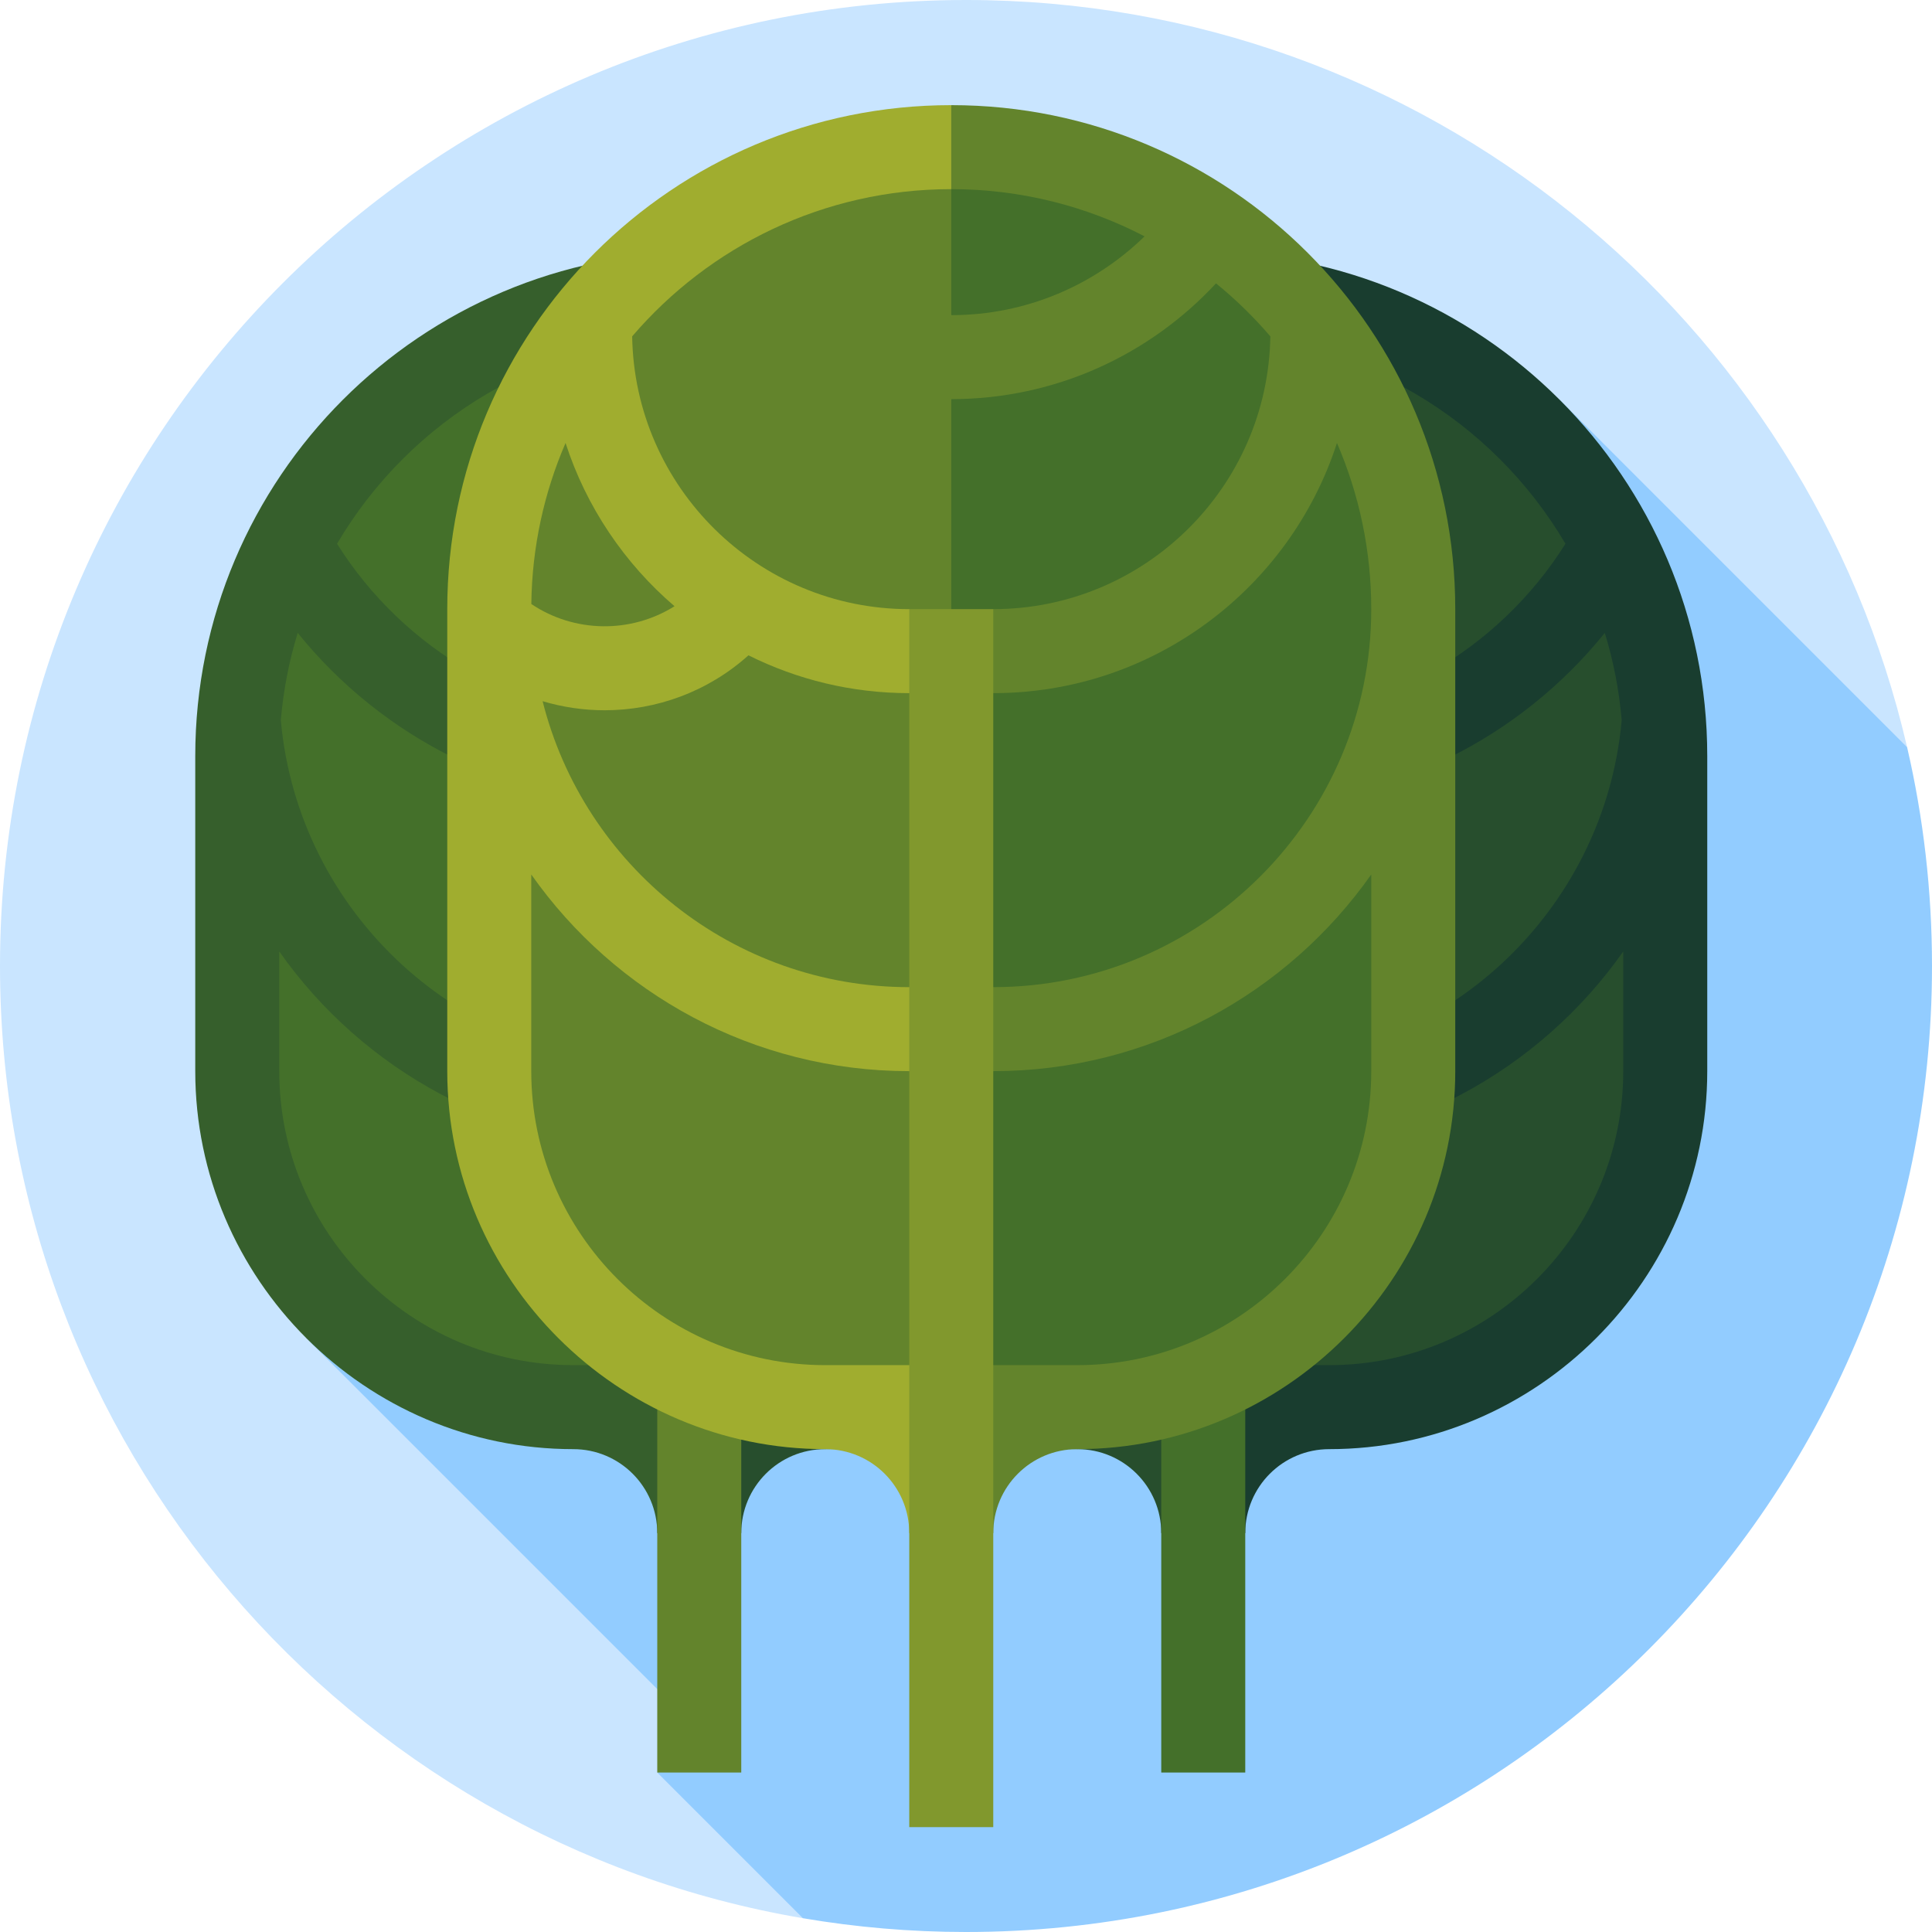 <?xml version="1.0" encoding="iso-8859-1"?>
<!-- Generator: Adobe Illustrator 19.0.0, SVG Export Plug-In . SVG Version: 6.00 Build 0)  -->
<svg version="1.1" id="Layer_1" xmlns="http://www.w3.org/2000/svg" xmlns:xlink="http://www.w3.org/1999/xlink" x="0px" y="0px"
	 viewBox="0 0 512 512" style="enable-background:new 0 0 512 512;" xml:space="preserve">
<path style="fill:#C9E5FF;" d="M505.405,198.026C479.137,84.567,377.445,0,256,0C114.615,0,0,114.615,0,256
	c0,126.655,91.983,231.811,212.788,252.35L505.405,198.026z"/>
<path style="fill:#92CCFF;" d="M512,256c0-19.939-2.282-39.346-6.595-57.974l-92.085-92.085L81.171,354.611l104.07,104.07
	l-11.06,11.06l38.608,38.608C226.837,510.739,241.27,512,256,512C397.384,512,512,397.384,512,256z"/>
<path style="fill:#274E2D;" d="M185.311,66.82l-66.783,155.826l66.783,183.652h11.13c0-12.305,9.956-22.261,22.261-22.261
	c55.096,0,100.174-45.078,100.174-100.174v-83.478C318.876,126.62,259.076,66.82,185.311,66.82z"/>
<path style="fill:#365F2C;" d="M51.745,200.386v83.478c0,55.096,45.078,100.174,100.174,100.174
	c12.305,0,22.261,9.956,22.261,22.261h11.13v-44.522V66.82C111.545,66.82,51.745,126.62,51.745,200.386z"/>
<g>
	<path style="fill:#44702A;" d="M174.18,191.11h11.13V89.081c-40.853,0-76.63,22.127-95.991,55.023
		C107.059,172.317,138.464,191.11,174.18,191.11z"/>
	<path style="fill:#44702A;" d="M174.18,282.008h11.13V213.37h-11.13c-38.456,0-72.82-17.827-95.282-45.643
		c-2.28,7.414-3.801,15.156-4.48,23.136C78.998,241.884,121.987,282.008,174.18,282.008z"/>
	<path style="fill:#44702A;" d="M174.18,304.269c-41.364,0-77.999-20.622-100.174-52.122v31.716
		c0,42.961,34.952,77.913,77.913,77.913h33.391v-57.508H174.18z"/>
</g>
<rect x="174.18" y="200.381" style="fill:#63842C;" width="22.261" height="269.357"/>
<path style="fill:#274E2D;" d="M318.876,66.82l66.783,155.826l-66.783,183.652h-11.13c0-12.305-9.956-22.261-22.261-22.261
	c-55.096,0-100.174-45.078-100.174-100.174v-83.478C185.311,126.62,245.11,66.82,318.876,66.82z"/>
<path style="fill:#193D2F;" d="M452.441,200.386v83.478c0,55.096-45.078,100.174-100.174,100.174
	c-12.305,0-22.261,9.956-22.261,22.261h-11.13v-44.522V66.82C392.642,66.82,452.441,126.62,452.441,200.386z"/>
<g>
	<path style="fill:#274E2D;" d="M330.005,191.11h-11.13V89.081c40.853,0,76.63,22.127,95.991,55.023
		C397.126,172.317,365.722,191.11,330.005,191.11z"/>
	<path style="fill:#274E2D;" d="M330.005,282.008h-11.13V213.37h11.13c38.456,0,72.82-17.827,95.282-45.643
		c2.28,7.414,3.801,15.156,4.48,23.136C425.188,241.884,382.198,282.008,330.005,282.008z"/>
	<path style="fill:#274E2D;" d="M330.005,304.269c41.364,0,77.999-20.622,100.174-52.122v31.716
		c0,42.961-34.952,77.913-77.913,77.913h-33.391v-57.508H330.005z"/>
</g>
<rect x="307.745" y="200.381" style="fill:#44702A;" width="22.261" height="269.357"/>
<path style="fill:#63842C;" d="M252.093,27.864L185.311,183.69l66.783,222.609h11.13c0-12.305,9.956-22.261,22.261-22.261
	c55.096,0,100.174-45.078,100.174-100.174V161.429C385.658,87.663,325.859,27.864,252.093,27.864z"/>
<path style="fill:#A0AD2F;" d="M118.528,161.429v122.435c0,55.096,45.078,100.174,100.174,100.174
	c12.305,0,22.261,9.956,22.261,22.261h11.13v-44.522V161.429l-22.261-38.957l22.261-38.957V27.864
	C178.327,27.864,118.528,87.663,118.528,161.429z"/>
<g>
	<path style="fill:#44702A;" d="M252.093,50.125l-11.13,16.696l11.13,16.696c19.91,0,37.984-7.974,51.228-20.88
		C287.978,54.648,270.554,50.125,252.093,50.125z"/>
	<path style="fill:#44702A;" d="M336.654,89.139c-4.368-5.101-9.188-9.804-14.397-14.047
		c-17.494,18.859-42.473,30.683-70.164,30.683l-11.13,33.391l11.13,33.391l11.13-11.13
		C303.337,161.429,336.024,129.105,336.654,89.139z"/>
	<path style="fill:#44702A;" d="M363.398,161.429c0-15.632-3.246-30.519-9.088-44.03c-12.445,38.424-48.57,66.291-91.086,66.291
		h-11.13v77.913h11.13C318.46,261.603,363.398,216.665,363.398,161.429z"/>
	<path style="fill:#44702A;" d="M263.224,283.864h-11.13v77.913h33.391c42.961,0,77.913-34.952,77.913-77.913v-52.122
		C341.221,263.241,304.588,283.864,263.224,283.864z"/>
</g>
<g>
	<path style="fill:#63842C;" d="M167.531,89.139c0.63,39.966,33.318,72.29,73.431,72.29l11.13,11.13V50.125
		C218.289,50.125,187.962,65.276,167.531,89.139z"/>
	<path style="fill:#63842C;" d="M140.789,231.742v52.122c0,42.961,34.952,77.913,77.913,77.913h33.391v-77.913h-11.13
		C199.599,283.864,162.964,263.241,140.789,231.742z"/>
	<path style="fill:#63842C;" d="M178.753,160.657c-13.256-11.362-23.375-26.28-28.876-43.26
		c-5.673,13.119-8.889,27.537-9.071,42.672C152.21,167.735,167.168,167.928,178.753,160.657z"/>
	<path style="fill:#63842C;" d="M198.353,173.666c-10.813,9.705-24.465,14.561-38.118,14.561c-5.542,0-11.084-0.804-16.436-2.402
		c10.922,43.484,50.34,75.779,97.164,75.779h11.13v-77.913h-11.13C225.663,183.69,211.193,180.076,198.353,173.666z"/>
</g>
<rect x="240.963" y="161.425" style="fill:#81982D;" width="22.261" height="322.783"/>
<g>
</g>
<g>
</g>
<g>
</g>
<g>
</g>
<g>
</g>
<g>
</g>
<g>
</g>
<g>
</g>
<g>
</g>
<g>
</g>
<g>
</g>
<g>
</g>
<g>
</g>
<g>
</g>
<g>
</g>
</svg>
